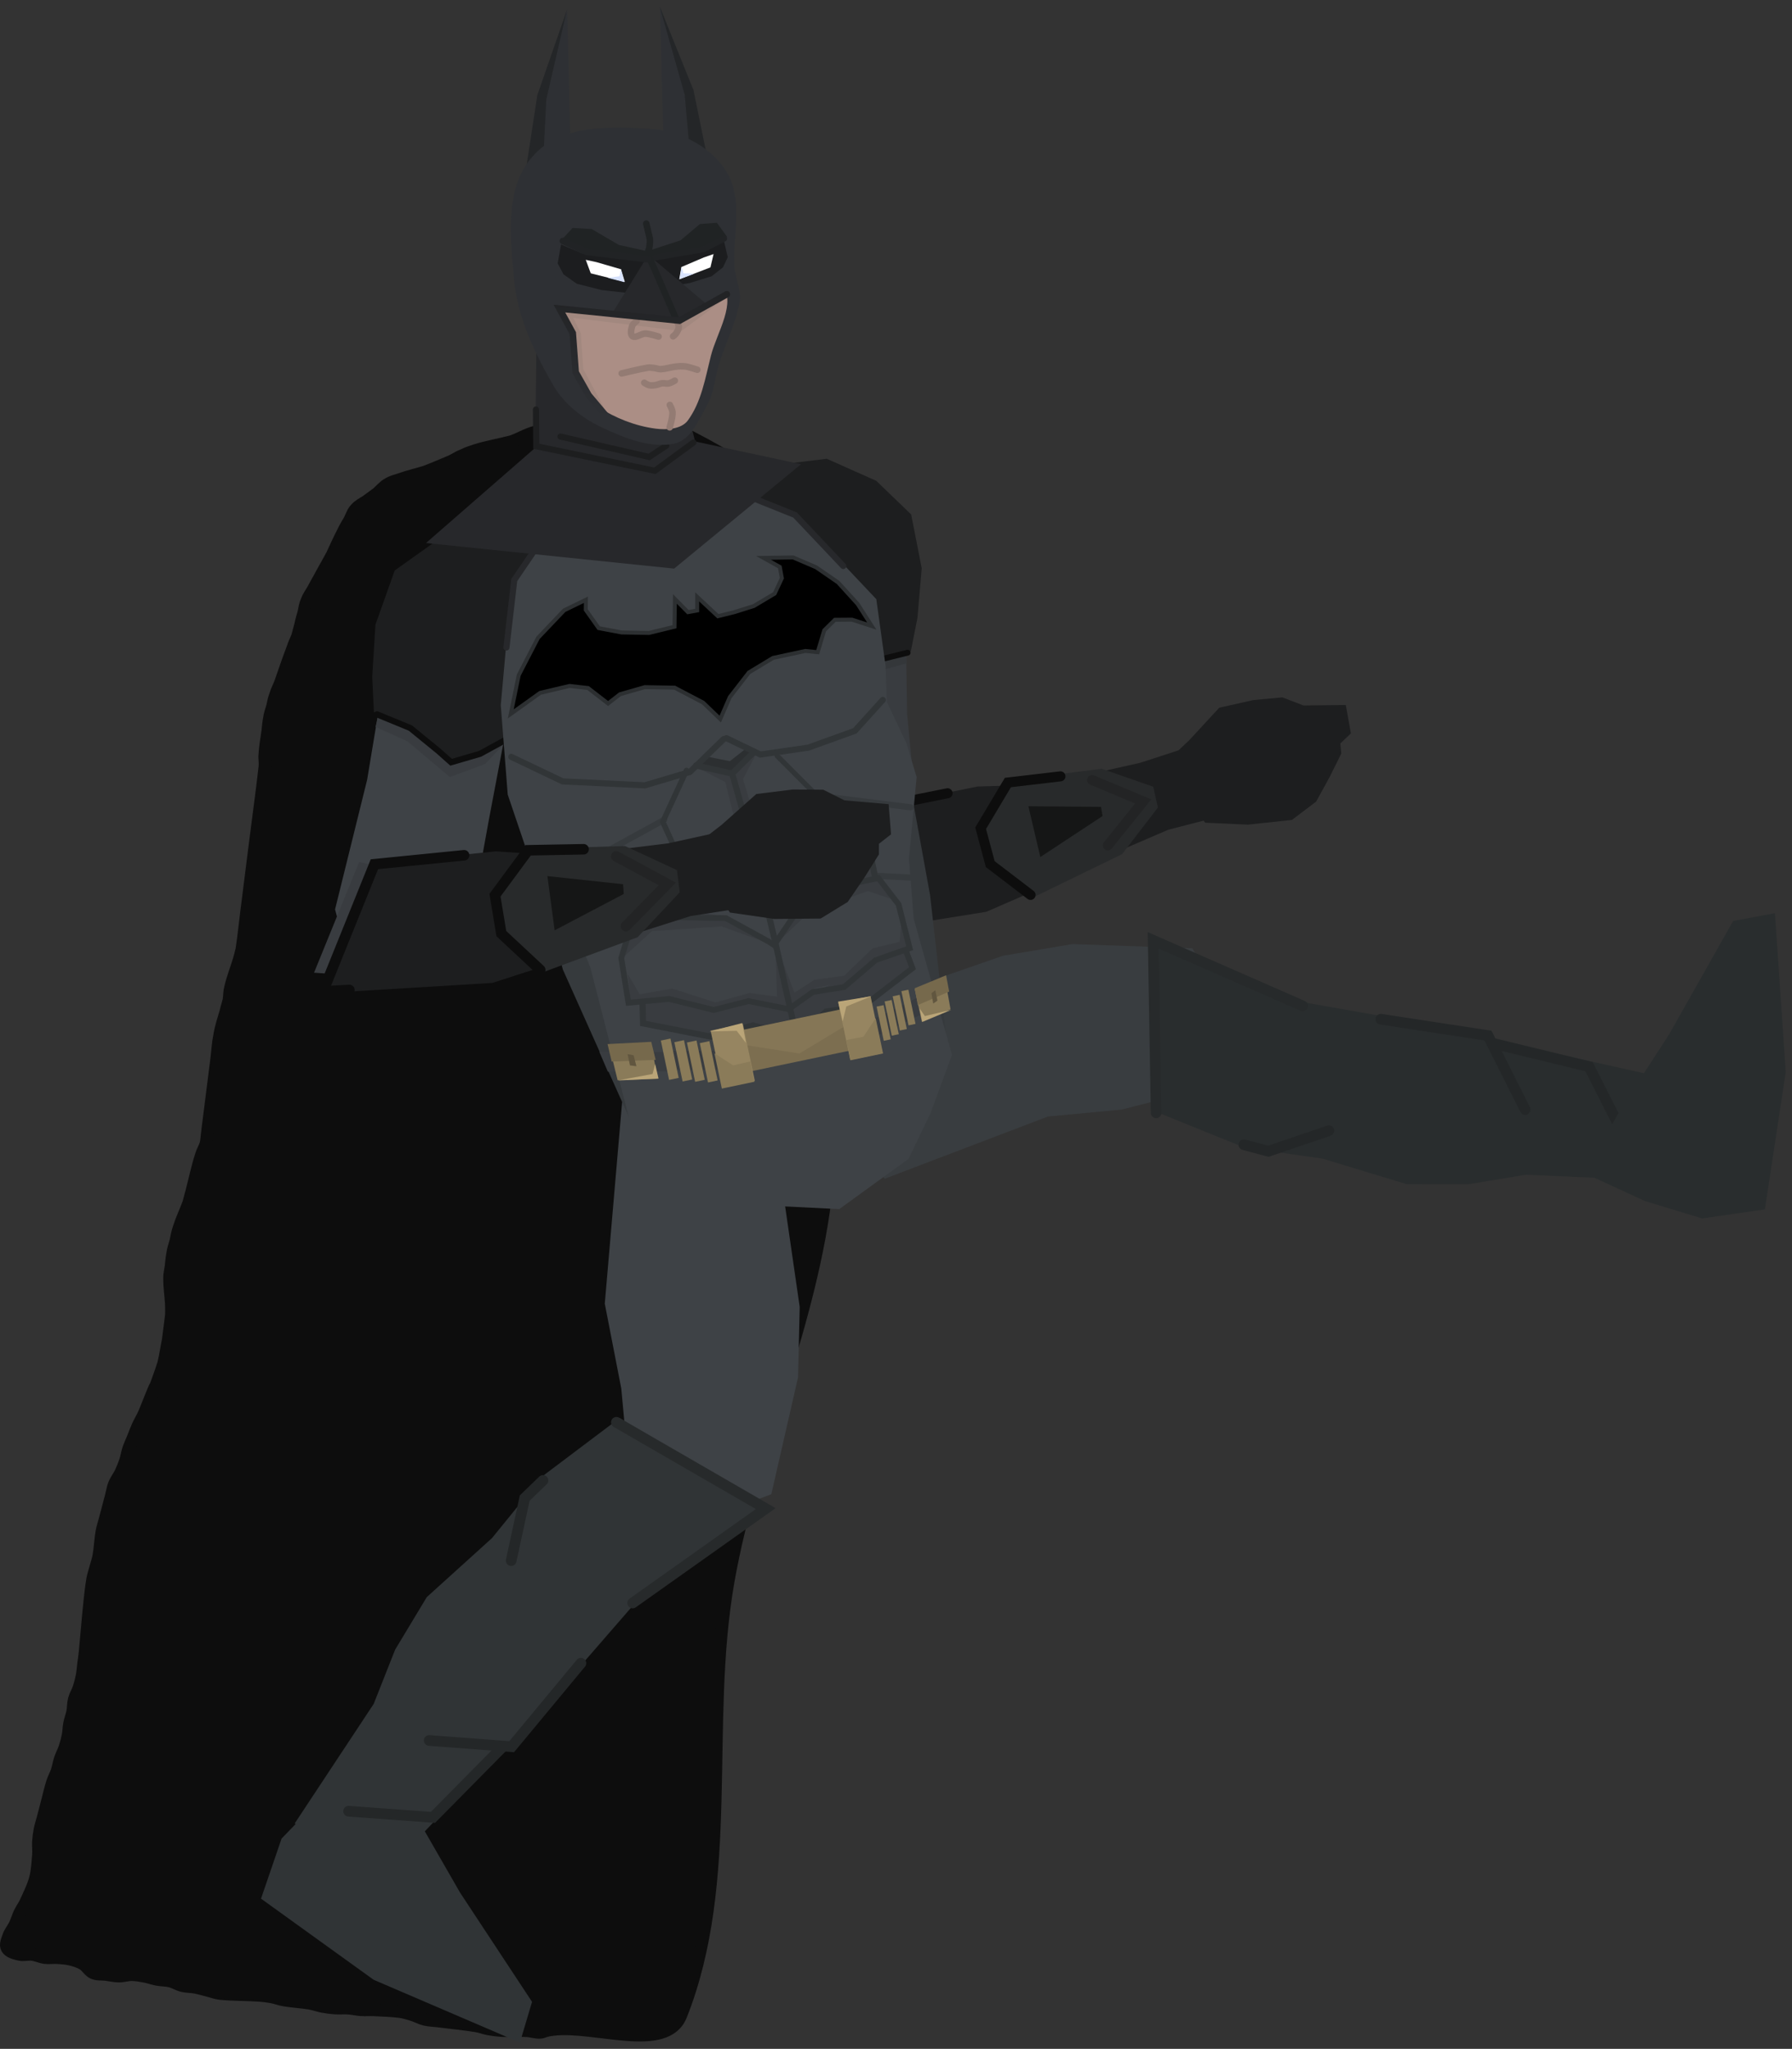 <svg xmlns="http://www.w3.org/2000/svg" xmlns:xlink="http://www.w3.org/1999/xlink" version="1.1" width="278.373" height="318.102" viewBox="0.615 -0.523 278.373 318.102">
  <rect x="0.615" y="-0.523" width="278.373" height="318.102" fill="#333333" stroke="none"/>
  <defs>
    <linearGradient id="grad_1" y2="1" x2="0">
      <stop offset="0" stop-color="#222325" stop-opacity="1"/>
      <stop offset="1" stop-color="#2E3034" stop-opacity="1"/>
    </linearGradient>
  </defs>
  <!-- Exported by Scratch - http://scratch.mit.edu/ -->
  <path id="ID0.7766774026677012" fill="#0D0D0D" stroke="#0D0D0D" stroke-width="1.944" stroke-linecap="round" d="M 129.025 183.752 C 132.267 152.337 137.099 119.887 129.954 88.564 C 127.252 76.722 112.736 69.589 101.301 64.032 C 96.082 61.499 89.971 65.433 84.37 66.411 C 82.78 66.684 81.521 67.521 80.136 68.015 C 78.199 68.528 76.189 68.85 74.413 69.432 C 73.784 69.639 73.152 69.843 72.559 70.148 C 71.873 70.394 71.318 70.8 70.675 71.099 C 69.346 71.644 68.012 72.236 66.689 72.734 C 65.378 73.139 64.029 73.444 62.762 73.902 C 62.131 74.108 61.456 74.26 60.907 74.619 C 60.259 74.965 59.779 75.57 59.212 76.069 C 58.657 76.474 58.102 76.879 57.547 77.284 C 56.998 77.643 56.3 77.983 55.882 78.5 C 55.42 78.965 55.232 79.654 54.901 80.278 C 54.576 80.855 54.202 81.425 53.921 82.055 C 53.321 83.216 52.764 84.429 52.208 85.642 C 51.883 86.219 51.559 86.796 51.228 87.419 C 50.903 87.996 50.578 88.573 50.248 89.197 C 49.923 89.774 49.598 90.351 49.267 90.975 C 48.942 91.552 48.518 92.116 48.287 92.752 C 48.011 93.335 47.935 93.944 47.803 94.592 C 47.627 95.188 47.45 95.784 47.318 96.433 C 47.142 97.028 47.016 97.63 46.834 98.273 C 46.608 98.862 46.283 99.439 46.102 100.082 C 45.425 101.85 44.786 103.718 44.153 105.54 C 43.927 106.129 43.602 106.706 43.42 107.349 C 43.195 107.938 43.068 108.54 42.936 109.189 C 42.76 109.784 42.534 110.374 42.452 111.029 C 42.325 111.631 42.298 112.246 42.215 112.9 C 42.062 114.117 41.803 115.368 41.743 116.644 C 41.666 117.252 41.829 117.558 41.755 118.546 C 41.326 122.342 40.792 126.173 40.307 130.009 C 39.841 133.706 39.362 137.495 38.89 141.238 C 38.66 143.063 38.467 144.988 38.181 146.853 C 38.055 147.455 37.879 148.051 37.697 148.693 C 37.272 150.066 36.753 151.379 36.421 152.81 C 36.245 153.406 36.268 154.027 36.185 154.682 C 36.059 155.284 35.833 155.873 35.701 156.522 C 35.349 157.713 34.941 158.945 34.732 160.202 C 34.479 161.406 34.419 162.682 34.26 163.945 C 33.793 167.642 33.314 171.431 32.842 175.174 C 32.73 176.064 32.738 176.397 32.606 177.046 C 32.43 177.642 32.055 178.212 31.873 178.855 C 31.296 180.636 30.905 182.535 30.42 184.376 C 30.244 184.971 30.118 185.573 29.936 186.216 C 29.473 187.488 28.861 188.742 28.442 190.067 C 28.21 190.704 28.066 191.446 27.928 192.142 C 27.746 192.784 27.509 193.467 27.414 194.216 C 27.288 194.818 27.261 195.432 27.178 196.087 C 27.101 196.696 26.925 197.291 26.942 197.959 C 26.937 199.194 27.125 200.501 27.213 201.796 C 27.236 202.417 27.258 203.037 27.225 203.699 C 27.148 204.307 27.072 204.915 26.989 205.57 C 26.912 206.178 26.835 206.787 26.753 207.442 C 26.5 208.646 26.34 209.909 26.032 211.153 C 25.686 212.298 24.845 214.569 24.845 214.569 C 24.538 215.005 23.584 217.59 23.044 218.857 C 22.75 219.545 22.345 220.187 22.034 220.868 C 21.763 221.461 21.546 222.075 21.301 222.677 C 21.057 223.28 20.775 223.87 20.569 224.486 C 20.368 225.088 20.286 225.724 20.085 226.326 C 19.879 226.942 19.633 227.548 19.352 228.135 C 19.062 228.744 18.625 229.289 18.372 229.913 C 18.134 230.502 18.049 231.14 17.888 231.753 C 17.727 232.366 17.564 232.98 17.404 233.593 C 17.242 234.206 17.08 234.821 16.919 235.433 C 16.758 236.046 16.542 236.649 16.435 237.274 C 16.223 238.512 16.174 239.778 15.962 241.017 C 15.855 241.641 15.639 242.244 15.478 242.857 C 15.317 243.47 15.101 244.073 14.994 244.697 C 14.782 245.936 14.651 247.19 14.521 248.44 C 14.262 250.941 14.072 253.456 13.824 255.958 C 13.762 256.583 13.667 257.206 13.588 257.829 C 13.509 258.452 13.472 259.084 13.352 259.7 C 13.231 260.322 13.068 260.939 12.867 261.541 C 12.662 262.156 12.3 262.723 12.135 263.35 C 11.975 263.958 12.019 264.604 11.899 265.221 C 11.778 265.843 11.535 266.44 11.415 267.061 C 11.294 267.678 11.299 268.316 11.178 268.933 C 11.057 269.555 10.895 270.171 10.694 270.773 C 10.488 271.389 10.167 271.966 9.962 272.582 C 9.761 273.184 9.678 273.82 9.477 274.422 C 9.272 275.038 8.937 275.612 8.745 276.231 C 8.369 277.442 8.099 278.686 7.776 279.911 C 7.615 280.524 7.453 281.139 7.292 281.752 C 7.131 282.365 6.929 282.97 6.808 283.592 C 6.688 284.209 6.608 284.836 6.572 285.463 C 6.534 286.096 6.635 286.735 6.583 287.366 C 6.481 288.619 6.431 289.893 6.111 291.109 C 5.781 292.363 5.183 293.542 4.646 294.727 C 4.368 295.341 3.956 295.896 3.666 296.505 C 3.385 297.092 3.214 297.726 2.933 298.314 C 2.643 298.922 2.166 299.453 1.953 300.091 C 1.754 300.689 1.392 301.409 1.717 301.963 C 2.064 302.553 2.922 302.744 3.612 302.915 C 4.263 303.076 4.96 302.848 5.626 302.932 C 6.292 303.016 6.915 303.332 7.581 303.416 C 8.247 303.5 8.925 303.388 9.595 303.433 C 10.259 303.476 10.933 303.523 11.579 303.683 C 12.245 303.848 12.921 304.052 13.504 304.401 C 14.112 304.766 14.446 305.494 15.093 305.79 C 15.695 306.067 16.416 305.957 17.077 306.041 C 17.738 306.124 18.396 306.286 19.061 306.291 C 19.747 306.297 20.419 306.068 21.105 306.074 C 21.77 306.079 22.434 306.202 23.089 306.324 C 23.749 306.448 24.384 306.686 25.044 306.809 C 25.698 306.931 26.382 306.899 27.028 307.059 C 27.693 307.224 28.287 307.613 28.953 307.778 C 29.599 307.938 30.282 307.906 30.937 308.028 C 31.597 308.151 32.241 308.351 32.892 308.513 C 33.543 308.674 34.178 308.933 34.847 308.997 C 36.842 309.189 38.858 309.147 40.858 309.281 C 41.523 309.325 42.188 309.409 42.843 309.531 C 43.502 309.654 44.135 309.905 44.797 310.016 C 46.111 310.234 47.452 310.298 48.766 310.517 C 49.428 310.627 50.061 310.878 50.721 311.001 C 51.376 311.124 52.04 311.207 52.705 311.252 C 53.375 311.296 54.049 311.224 54.719 311.268 C 55.383 311.312 56.038 311.475 56.703 311.519 C 57.373 311.563 58.046 311.504 58.717 311.535 C 60.049 311.598 61.39 311.635 62.715 311.802 C 63.38 311.886 64.029 312.088 64.669 312.287 C 65.324 312.49 65.929 312.84 66.595 313.005 C 67.241 313.165 67.918 313.172 68.579 313.255 C 70.561 313.506 72.558 313.699 74.532 314.007 C 75.195 314.111 75.827 314.368 76.486 314.491 C 77.141 314.614 77.806 314.698 78.471 314.742 C 79.14 314.786 79.814 314.753 80.484 314.759 C 81.155 314.764 81.829 314.73 82.498 314.775 C 83.163 314.819 83.818 315.059 84.483 315.026 C 85.191 314.99 84.922 314.768 86.555 314.574 C 93.087 313.798 104.056 318.236 106.387 312.372 C 114.7 291.449 109.84 267.259 113.728 245.041 C 117.311 224.584 126.833 204.75 129.025 183.752 Z "/>
  <g id="ID0.17693647183477879">
    <path id="ID0.7729651997797191" fill="#3E4246" stroke="none" stroke-linecap="round" d="M 59.589 108.848 L 79.822 109.545 L 76.591 126.577 L 74.091 140.322 L 70.363 146.137 L 66.985 149.696 L 54.244 146.558 L 52.661 140.678 L 57.648 120.537 L 59.589 108.848 Z " stroke-width="0.816"/>
    <path id="ID0.9716172609478235" fill="#393C40" stroke="none" stroke-linecap="round" d="M 63.904 114.575 L 58.945 112.336 L 60.652 105.758 L 78.902 115.001 L 75.961 118.099 L 70.501 120.12 L 63.904 114.575 Z " stroke-width="0.816"/>
    <g id="ID0.38066427363082767">
      <path id="ID0.4757494777441025" fill="#1D1E1F" stroke="none" stroke-linecap="round" d="M 68.363 83.471 L 76.875 81.105 L 92.948 85.568 L 85.402 111.247 L 75.18 116.515 L 70.686 117.704 L 67.411 115.408 L 64.478 112.508 L 58.697 110.039 L 58.435 104.569 L 58.938 96.458 L 61.934 88.045 L 68.363 83.471 Z " stroke-width="0.476"/>
      <path id="ID0.6007084371522069" fill="none" stroke="#0D0D0D" stroke-width="0.952" stroke-linecap="round" d="M 59.183 110.384 L 64.359 112.511 L 68.739 116.088 L 70.689 117.823 L 75.18 116.515 L 79.524 114.139 "/>
    </g>
  </g>
  <g id="ID0.17693647183477879">
    <path id="ID0.7729651997797191" fill="#393C40" stroke="none" stroke-linecap="round" d="M 141.347 99.068 L 122.161 96.878 L 122.811 113.401 L 123.235 126.721 L 125.933 132.732 L 128.62 136.565 L 141.082 135.398 L 143.403 130.073 L 141.533 110.37 L 141.347 99.068 Z " stroke-width="0.779"/>
    <path id="ID0.9716172609478235" fill="#34373A" stroke="none" stroke-linecap="round" d="M 136.47 103.864 L 141.464 102.45 L 140.779 96.003 L 122.26 102.154 L 124.599 105.492 L 129.466 108.167 L 136.47 103.864 Z " stroke-width="0.779"/>
    <g id="ID0.38066427363082767">
      <path id="ID0.4757494777441025" fill="#1D1E1F" stroke="none" stroke-linecap="round" d="M 136.734 74.13 L 129.037 70.701 L 113.245 72.648 L 116.749 97.938 L 125.652 104.347 L 129.724 106.101 L 133.137 104.396 L 136.313 102.072 L 142.114 100.557 L 143.131 95.432 L 143.798 87.71 L 142.156 79.35 L 136.734 74.13 Z " stroke-width="0.454"/>
      <path id="ID0.6007084371522069" fill="none" stroke="#0D0D0D" stroke-width="0.908" stroke-linecap="round" d="M 141.607 100.813 L 136.425 102.092 L 131.789 104.85 L 129.705 106.213 L 125.652 104.347 L 121.888 101.494 "/>
    </g>
  </g>
  <g id="ID0.7397577832452953">
    <path id="ID0.6726378230378032" fill="#34373A" stroke="none" stroke-linecap="round" d="M 127.34 142.161 L 132.384 125.182 L 134.683 125.463 L 129.401 142.097 L 127.34 142.161 Z " stroke-width="0.779"/>
    <path id="ID0.6507829907350242" fill="#1D1E1F" stroke="none" stroke-linecap="round" d="M 129.173 144.987 L 134.7 125.185 L 152.452 121.594 L 162.757 121.273 L 177.764 117.9 L 183.715 115.963 L 188.134 126.744 L 182.098 128.3 L 173.364 132.06 L 162.374 137.324 L 153.83 141.041 L 129.173 144.987 Z " stroke-width="0.779"/>
    <path id="ID0.6829322893172503" fill="#1D1E1F" stroke="none" stroke-linecap="round" d="M 187.839 127.21 L 180.912 118.589 L 185.358 114.397 L 190.013 109.359 L 195.332 108.163 L 199.829 107.751 L 203.106 109.01 L 209.673 108.931 L 210.466 113.343 L 208.822 114.909 L 208.974 116.472 L 207.188 120.066 L 205.064 123.936 L 201.312 126.775 L 194.492 127.51 L 187.839 127.21 Z " stroke-width="0.779"/>
    <path id="ID0.47767175547778606" fill="none" stroke="#0D0D0D" stroke-width="1.558" stroke-linecap="round" d="M 132.858 144.158 L 129 144.746 L 134.717 125.261 L 147.817 122.636 "/>
    <path id="ID0.5922487881034613" fill="#282A2B" stroke="none" stroke-linecap="round" d="M 161.184 138.769 L 154.464 133.375 L 153.259 127.659 L 157.507 120.638 L 171.75 118.833 L 179.76 121.622 L 180.486 124.852 L 174.929 132.088 L 161.184 138.769 Z " stroke-width="0.779"/>
    <path id="ID0.36820242274552584" fill="#151616" stroke="none" stroke-linecap="round" d="M 162.221 132.539 L 160.368 124.654 L 171.646 124.753 L 171.886 126.176 L 162.221 132.539 Z " stroke-width="0.779"/>
    <path id="ID0.13569410238415003" fill="none" stroke="#232425" stroke-width="1.558" stroke-linecap="round" d="M 172.706 130.731 L 178.197 123.909 L 170.265 120.583 "/>
    <path id="ID0.024502143263816833" fill="none" stroke="#0D0D0D" stroke-width="1.558" stroke-linecap="round" d="M 160.704 138.418 L 154.441 133.639 L 152.949 128.068 L 157.181 120.97 L 165.347 120.012 "/>
  </g>
  <path id="ID0.3809091211296618" fill="#393D40" stroke="none" stroke-linecap="round" d="M 138.059 182.48 L 119.775 160.568 L 156.429 147.864 L 167.224 146.053 L 185.824 146.707 L 190.524 154.405 L 195.004 166.627 L 174.825 171.751 L 163.418 172.823 L 138.059 182.48 Z " stroke-width="0.731"/>
  <path id="ID0.3809091211296618" fill="#3E4246" stroke="none" stroke-linecap="round" d="M 98.894 151.521 L 119.281 163.994 L 124.841 202.387 L 124.583 213.329 L 120.432 231.472 L 111.986 234.636 L 99.138 236.729 L 97.125 215.05 L 94.563 201.881 L 98.894 151.521 Z " stroke-width="0.731"/>
  <path id="ID0.5368814701214433" fill="#303436" stroke="none" stroke-linecap="round" d="M 44.356 284.93 L 50.814 278.253 L 58.898 271.904 L 65.303 281.538 L 72.09 293.334 L 83.263 310.277 L 81.38 316.607 L 58.658 306.856 L 41.162 294.259 L 44.356 284.93 Z " stroke-width="0.77"/>
  <g id="ID0.9157347986474633">
    <path id="ID0.7477802094072104" fill="#363A3D" stroke="none" stroke-linecap="round" d="M 141.067 116.289 L 121.302 117.262 L 129.736 157.576 L 147.876 162.901 L 145.091 138.432 L 141.067 116.289 Z " stroke-width="0.476"/>
    <path id="ID0.7477802094072104" fill="#363A3D" stroke="none" stroke-linecap="round" d="M 82.239 128.609 L 104.607 121.011 L 113.041 161.324 L 98.557 173.476 L 88.054 150.012 L 82.239 128.609 Z " stroke-width="0.476"/>
    <path id="ID0.4270821204409003" fill="#3E4246" stroke="none" stroke-linecap="round" d="M 78.406 108.962 L 79.575 95.948 L 80.595 89.776 L 85.565 81.561 L 116.267 76.597 L 123.903 79.378 L 127.528 82.754 L 136.742 92.502 L 138.188 102.901 L 138.377 108.456 L 141.422 114.872 L 143.009 120.134 L 142.326 127.331 L 141.814 132.789 L 142.55 142.121 L 148.503 163.252 L 145.152 172.344 L 141.74 179.406 L 130.991 187.201 L 119.023 186.615 L 113.804 180.849 L 107.64 175.571 L 98.641 174.292 L 92.33 149.708 L 89.8 143.427 L 82.986 133.178 L 79.486 122.844 L 78.406 108.962 Z " stroke-width="0.476"/>
    <path id="ID0.052435632329434156" fill="#393C40" stroke="none" stroke-linecap="round" d="M 100.531 155.251 L 104.898 154.386 L 112.026 156.252 L 116.955 155.05 L 123.077 155.594 L 126.959 153.687 L 128.492 152.88 L 141.707 146.637 L 142.729 149.78 L 135.193 155.613 L 129.304 156.529 L 124.452 160.657 L 117.206 158.573 L 111.002 160.309 L 100.551 158.604 L 100.531 155.251 Z " stroke-width="0.476"/>
    <path id="ID0.4987568911164999" fill="none" stroke="#27282B" stroke-width="0.952" stroke-linecap="round" d="M 85.526 82.156 L 80.502 89.531 L 79.287 100.001 "/>
    <path id="ID0.2889464790932834" fill="none" stroke="#27282B" stroke-width="0.952" stroke-linecap="round" d="M 117.743 76.875 L 124.116 79.434 L 131.61 87.352 "/>
    <path id="ID0.8373676878400147" fill="#000000" stroke="#2C2F31" stroke-width="0.616" stroke-linecap="round" d="M 91.608 94.163 L 91.631 92.594 L 88.256 94.234 L 84.194 98.505 L 81.195 104.3 L 79.959 110.318 L 84.519 107.051 L 89.093 105.972 L 91.97 106.302 L 95.073 108.702 L 96.921 107.266 L 100.785 106.161 L 105.417 106.245 L 109.834 108.559 L 112.497 111.119 L 113.981 107.716 L 116.951 103.882 L 120.682 101.628 L 125.723 100.541 L 127.637 100.736 L 128.653 97.341 L 130.307 95.705 L 132.963 95.684 L 136.042 96.681 L 133.845 93.253 L 130.801 89.903 L 127.395 87.558 L 123.826 86.026 L 119.223 86.094 L 121.752 87.504 L 122.073 89.245 L 120.951 91.642 L 117.708 93.571 L 114.676 94.522 L 112.131 95.148 L 108.916 92.142 L 108.915 94.255 L 107.478 94.52 L 105.456 92.468 L 105.391 96.783 L 101.423 97.75 L 97.184 97.672 L 93.618 97 L 91.608 94.163 Z "/>
    <path id="ID0.5698574706912041" fill="none" stroke="#313537" stroke-width="0.952" stroke-linecap="round" d="M 100.427 155.103 L 100.502 158.371 L 111.026 160.425 L 117.594 158.686 L 124.195 160.589 "/>
    <path id="ID0.5698574706912041" fill="none" stroke="#313537" stroke-width="0.893" stroke-linecap="round" d="M 141.199 146.76 L 142.365 149.799 L 134.788 155.641 L 128.925 156.503 L 124.404 160.732 "/>
    <path id="ID0.8947288258932531" fill="#393C40" stroke="none" stroke-linecap="round" d="M 99.261 143.137 L 106.111 141.582 L 113.888 141.901 L 120.565 146.147 L 112.724 143.312 L 101.884 144.047 L 97.493 148.055 L 99.261 143.137 Z " stroke-width="0.476"/>
    <path id="ID0.8947288258932531" fill="#393C40" stroke="none" stroke-linecap="round" d="M 137.227 136.151 L 131.121 137.321 L 124.929 140.338 L 121.022 146.149 L 126.374 141.069 L 135.423 137.82 L 140.405 139.511 L 137.227 136.151 Z " stroke-width="0.421"/>
    <path id="ID0.9897695370018482" fill="#393C40" stroke="none" stroke-linecap="round" d="M 105.151 154.431 L 98.645 155.305 L 98.114 150.674 L 99.996 153.855 L 105.012 152.952 L 111.74 155.12 L 117.027 153.649 L 121.328 154.208 L 121.07 146.236 L 123.312 155.788 L 117.426 154.976 L 111.67 156.18 L 105.151 154.431 Z " stroke-width="0.476"/>
    <path id="ID0.9897695370018482" fill="#393C40" stroke="none" stroke-linecap="round" d="M 136.582 148.033 L 141.911 146.466 L 140.672 142.314 L 140.353 145.706 L 136.163 146.718 L 131.745 150.968 L 127.144 151.591 L 124.027 153.6 L 121.388 146.688 L 123.058 155.658 L 127.309 152.868 L 132.176 151.85 L 136.582 148.033 Z " stroke-width="0.423"/>
    <path id="ID0.3524594851769507" fill="#393C40" stroke="none" stroke-linecap="round" d="M 108.246 118.311 L 114.474 119.245 L 118.353 116.05 L 116.034 120.427 L 119.248 131.137 L 127.951 128.441 L 118.475 134.072 L 106.097 131.87 L 115.995 131.867 L 113.288 120.904 L 108.246 118.311 Z " stroke-width="0.476"/>
    <path id="ID0.9214867809787393" fill="#393C40" stroke="none" stroke-linecap="round" d="M 98.467 139.339 L 100.517 134.605 L 104.982 132.697 L 100.248 138.552 L 100.615 141.467 L 105.564 140.48 L 114.215 141.954 L 105.04 141.928 L 99.308 143.127 L 98.467 139.339 Z " stroke-width="0.476"/>
    <path id="ID0.9214867809787393" fill="#393C40" stroke="none" stroke-linecap="round" d="M 136.057 132.218 L 132.568 128.839 L 128.116 128.842 L 134.272 132.197 L 135.057 134.887 L 130.545 135.878 L 124.622 140.018 L 131.526 136.949 L 136.773 135.852 L 136.057 132.218 Z " stroke-width="0.445"/>
    <path id="ID0.8679121839813888" fill="#2C2F31" stroke="none" stroke-linecap="round" d="M 109.936 116.849 L 113.996 117.653 L 116.922 115.363 L 118.049 116.1 L 114.75 119.514 L 108.653 118.503 L 109.936 116.849 Z " stroke-width="0.476"/>
    <path id="ID0.24770551454275846" fill="none" stroke="#313537" stroke-width="0.952" stroke-linecap="round" d="M 113.456 114.081 L 118.731 116.626 L 126.169 115.556 L 133.406 112.948 L 137.753 108.147 "/>
    <path id="ID0.20603158557787538" fill="none" stroke="#313537" stroke-width="0.952" stroke-linecap="round" d="M 80.044 116.99 L 88.015 120.794 L 100.791 121.405 L 107.776 119.336 L 113.03 114.223 "/>
    <g id="ID0.5272086253389716">
      <path id="ID0.24770551454275846" fill="none" stroke="#363A3D" stroke-width="0.952" stroke-linecap="round" d="M 90.057 148.074 L 99.103 142.947 "/>
      <path id="ID0.24770551454275846" fill="none" stroke="#363A3D" stroke-width="0.952" stroke-linecap="round" d="M 85.081 137.012 L 103.803 126.747 "/>
    </g>
    <g id="ID0.5272086253389716">
      <path id="ID0.24770551454275846" fill="none" stroke="#363A3D" stroke-width="0.952" stroke-linecap="round" d="M 143.879 135.823 L 136.713 135.45 "/>
      <path id="ID0.24770551454275846" fill="none" stroke="#363A3D" stroke-width="0.952" stroke-linecap="round" d="M 142.077 124.817 L 127.521 122.998 "/>
    </g>
    <g id="ID0.7887678607366979">
      <path id="ID0.753661650698632" fill="none" stroke="#313537" stroke-width="0.952" stroke-linecap="round" d="M 108.737 118.329 L 114.351 119.587 L 117.776 116.195 "/>
      <g id="ID0.8167418288066983">
        <path id="ID0.9553722990676761" fill="none" stroke="#313537" stroke-width="1.041" stroke-linecap="round" d="M 117.927 133.963 L 111.994 133.016 L 105.561 132.416 L 101.086 134.325 L 98.53 139.238 L 99.237 142.616 "/>
        <path id="ID0.5982440118677914" fill="none" stroke="#313537" stroke-width="0.854" stroke-linecap="round" d="M 105.821 132.015 L 103.572 127.078 L 107.253 119.097 "/>
      </g>
      <g id="ID0.7324484633281827">
        <path id="ID0.04993448918685317" fill="none" stroke="#313537" stroke-width="0.952" stroke-linecap="round" d="M 114.326 119.471 L 117.17 129.578 L 121 145.559 L 124.573 161.472 "/>
        <g id="ID0.8167418288066983">
          <path id="ID0.9553722990676761" fill="none" stroke="#313537" stroke-width="0.97" stroke-linecap="round" d="M 118.038 133.81 L 122.689 131.451 L 127.614 128.474 L 131.916 128.547 L 135.814 132.11 L 136.521 135.489 "/>
          <path id="ID0.5982440118677914" fill="none" stroke="#313537" stroke-width="0.792" stroke-linecap="round" d="M 127.341 128.181 L 127.282 122.785 L 121.328 116.82 "/>
          <path id="ID0.3567589442245662" fill="none" stroke="#313537" stroke-width="0.897" stroke-linecap="round" d="M 120.86 146.222 L 124.862 140.301 L 131.646 136.936 L 137.057 135.804 L 140.201 139.889 L 141.926 146.703 L 136.641 148.539 L 131.74 152.726 L 126.875 153.5 L 123.131 156.156 L 116.901 154.906 L 111.477 156.284 L 104.551 154.571 L 98.236 155.162 L 97.126 148.22 L 98.675 143.153 L 104.824 141.866 L 113.371 142.024 L 120.088 145.702 Z "/>
        </g>
      </g>
    </g>
    <g id="ID0.9312638868577778">
      <path id="ID0.2888958193361759" fill="#393C40" stroke="none" stroke-linecap="round" d="M 104.574 162.634 L 115.002 162.582 L 115.016 165.558 L 104.589 165.61 L 104.574 162.634 Z " stroke-width="0.476"/>
      <path id="ID0.2888958193361759" fill="#393C40" stroke="none" stroke-linecap="round" d="M 93.714 162.772 L 105.452 162.832 L 105.466 165.808 L 95.039 165.86 L 93.714 162.772 Z " stroke-width="0.476"/>
      <g id="ID0.36424446757882833">
        <path id="ID0.7359844641759992" fill="#8A7B59" stroke="none" d="M 107.323 161.335 L 108.815 161.023 L 110.092 167.128 L 108.601 167.44 L 107.323 161.335 Z " stroke-width="0.476"/>
        <path id="ID0.7359844641759992" fill="#8A7B59" stroke="none" d="M 105.373 161.285 L 106.865 160.973 L 108.142 167.078 L 106.651 167.39 L 105.373 161.285 Z " stroke-width="0.476"/>
        <path id="ID0.7359844641759992" fill="#8A7B59" stroke="none" d="M 103.273 161.035 L 104.765 160.723 L 106.042 166.828 L 104.551 167.14 L 103.273 161.035 Z " stroke-width="0.476"/>
        <path id="ID0.7359844641759992" fill="#8A7B59" stroke="none" d="M 109.323 161.435 L 110.815 161.123 L 112.092 167.228 L 110.601 167.54 L 109.323 161.435 Z " stroke-width="0.476"/>
      </g>
      <g id="ID0.1049797898158431">
        <path id="ID0.08871637750416994" fill="#8A7B59" stroke="none" stroke-linecap="round" d="M 95.229 161.774 L 101.712 161.488 L 102.811 166.974 L 96.556 167.188 L 95.229 161.774 Z " stroke-width="0.476"/>
        <path id="ID0.13805592898279428" fill="#76694C" stroke="none" stroke-linecap="round" d="M 94.995 161.58 L 101.781 161.23 L 102.464 164.03 L 95.635 164.292 L 94.995 161.58 Z " stroke-width="0.476"/>
        <path id="ID0.3221200187690556" fill="#61563F" stroke="none" stroke-linecap="round" d="M 98.109 163.142 L 99.043 163.316 L 99.479 165.02 L 98.475 164.887 L 98.109 163.142 Z " stroke-width="0.517"/>
        <path id="ID0.1420820001512766" fill="#BAA578" stroke="none" stroke-linecap="round" d="M 101.984 166.221 L 102.39 164.677 L 102.91 166.927 L 96.576 167.231 L 101.984 166.221 Z " stroke-width="0.476"/>
      </g>
      <path id="ID0.2888958193361759" fill="#393C40" stroke="none" stroke-linecap="round" d="M 141.333 155.312 L 134.438 158.607 L 135.38 161.001 L 142.275 157.706 L 141.333 155.312 Z " stroke-width="0.381"/>
      <path id="ID0.2888958193361759" fill="#393C40" stroke="none" stroke-linecap="round" d="M 147.338 152.174 L 140.888 155.507 L 141.83 157.901 L 147.522 155.113 L 147.338 152.174 Z " stroke-width="0.381"/>
      <path id="ID0.7359844641759992" fill="#8A7B59" stroke="none" d="M 139.121 154.735 L 138.037 154.962 L 139.148 160.273 L 140.232 160.046 L 139.121 154.735 Z " stroke-width="0.382"/>
      <path id="ID0.7359844641759992" fill="#8A7B59" stroke="none" d="M 140.371 153.935 L 139.287 154.162 L 140.398 159.473 L 141.482 159.246 L 140.371 153.935 Z " stroke-width="0.382"/>
      <path id="ID0.7359844641759992" fill="#8A7B59" stroke="none" d="M 141.721 153.135 L 140.637 153.362 L 141.748 158.673 L 142.832 158.446 L 141.721 153.135 Z " stroke-width="0.382"/>
      <path id="ID0.7359844641759992" fill="#8A7B59" stroke="none" d="M 137.871 155.535 L 136.787 155.762 L 137.898 161.073 L 138.982 160.846 L 137.871 155.535 Z " stroke-width="0.382"/>
      <g id="ID0.1049797898158431">
        <path id="ID0.08871637750416994" fill="#8A7B59" stroke="none" stroke-linecap="round" d="M 147.36 151.103 L 142.719 153.063 L 143.814 158.117 L 148.271 156.173 L 147.36 151.103 Z " stroke-width="0.405"/>
        <path id="ID0.13805592898279428" fill="#76694C" stroke="none" stroke-linecap="round" d="M 147.585 150.9 L 142.71 152.909 L 143.184 155.53 L 148.058 153.431 L 147.585 150.9 Z " stroke-width="0.405"/>
        <path id="ID0.3221200187690556" fill="#61563F" stroke="none" stroke-linecap="round" d="M 145.903 153.219 L 145.308 153.685 L 145.582 155.287 L 146.241 154.832 L 145.903 153.219 Z " stroke-width="0.44"/>
        <path id="ID0.1420820001512766" fill="#BAA578" stroke="none" stroke-linecap="round" d="M 144.282 157.229 L 143.472 156.049 L 143.873 158.146 L 148.415 156.252 L 144.282 157.229 Z " stroke-width="0.405"/>
      </g>
      <g id="ID0.6836685389280319">
        <path id="ID0.09357938077300787" fill="#857656" stroke="none" d="M 114.882 159.604 L 132.476 155.923 L 133.792 162.215 L 116.198 165.895 L 114.882 159.604 Z " stroke-width="0.428"/>
        <path id="ID0.6492703901603818" fill="#7C6E50" stroke="none" stroke-linecap="round" d="M 116.132 161.692 L 124.805 163.04 L 132.816 158.202 L 133.689 162.373 L 117.004 165.863 L 116.132 161.692 Z " stroke-width="0.476"/>
        <g id="ID0.9254062357358634">
          <g id="ID0.49943465692922473">
            <path id="ID0.140373723115772" fill="#968561" stroke="none" d="M 130.841 155.183 L 135.851 154.135 L 137.704 162.99 L 132.694 164.038 L 130.841 155.183 Z " stroke-width="0.476"/>
            <path id="ID0.8286363878287375" fill="#BAA578" stroke="none" stroke-linecap="round" d="M 130.805 154.988 L 135.98 154.149 L 132.081 155.742 L 131.518 158.049 L 130.805 154.988 Z " stroke-width="0.476"/>
            <path id="ID0.7362233307212591" fill="#8A7B59" stroke="none" stroke-linecap="round" d="M 132.076 160.949 L 134.742 160.439 L 136.645 157.56 L 137.791 163.036 L 132.734 164.094 L 132.076 160.949 Z " stroke-width="0.476"/>
          </g>
          <g id="ID0.49943465692922473">
            <path id="ID0.140373723115772" fill="#968561" stroke="none" d="M 116.017 158.441 L 111.007 159.489 L 112.859 168.344 L 117.869 167.296 L 116.017 158.441 Z " stroke-width="0.476"/>
            <path id="ID0.8286363878287375" fill="#BAA578" stroke="none" stroke-linecap="round" d="M 115.921 158.313 L 110.843 159.618 L 115.054 159.516 L 116.495 161.403 L 115.921 158.313 Z " stroke-width="0.476"/>
            <path id="ID0.7362233307212591" fill="#8A7B59" stroke="none" stroke-linecap="round" d="M 117.146 164.283 L 114.499 164.885 L 111.602 163.011 L 112.747 168.487 L 117.804 167.429 L 117.146 164.283 Z " stroke-width="0.476"/>
          </g>
        </g>
      </g>
    </g>
  </g>
  <g id="ID0.8333355090580881">
    <path id="ID0.9286923445761204" fill="#27282B" stroke="none" stroke-linecap="round" d="M 83.995 47.192 L 102.652 44.398 L 108.597 68.02 L 125.05 71.55 L 105.337 87.758 L 66.791 83.785 L 83.776 68.989 L 83.995 47.192 Z " stroke-width="0.476"/>
    <path id="ID0.5448851804248989" fill="none" stroke="#1D1E1F" stroke-width="0.952" stroke-linecap="round" d="M 83.871 63.054 L 83.919 68.76 L 102.342 72.568 L 108.34 68.177 "/>
    <path id="ID0.262191956397146" fill="none" stroke="#1D1E1F" stroke-width="0.952" stroke-linecap="round" d="M 87.677 67.257 L 101.456 70.427 L 104.127 68.662 "/>
  </g>
  <g id="ID0.3450673264451325">
    <g id="ID0.9831569031812251">
      <path id="ID0.0877610077150166" fill="#2E3034" stroke="none" stroke-linecap="round" d="M 108.042 13.447 L 103.144 0.449 L 103.855 28.968 L 111.524 28.777 L 108.042 13.447 Z " stroke-width="0.587"/>
      <path id="ID0.796130308881402" fill="#242628" stroke="none" stroke-linecap="round" d="M 108.336 13.447 L 103.083 0.457 L 106.982 14.202 L 108.293 29.062 L 111.46 28.688 L 108.336 13.447 Z " stroke-width="0.587"/>
    </g>
    <g id="ID0.9831569031812251">
      <path id="ID0.0877610077150166" fill="#2E3034" stroke="none" stroke-linecap="round" d="M 84.466 14.189 L 88.711 0.963 L 89.421 29.483 L 81.752 29.674 L 84.466 14.189 Z " stroke-width="0.587"/>
      <path id="ID0.796130308881402" fill="#242628" stroke="none" stroke-linecap="round" d="M 84.087 14.234 L 88.687 0.999 L 85.476 14.921 L 84.746 29.503 L 81.725 29.612 L 84.087 14.234 Z " stroke-width="0.587"/>
    </g>
    <path id="ID0.8999492498114705" fill="#2E3034" stroke="none" stroke-linecap="round" d="M 102.142 19.526 C 106.557 19.896 111.355 22.488 113.583 26.316 C 116.126 30.687 114.318 36.333 114.742 41.319 C 114.957 43.018 115.793 44.75 115.503 46.382 C 114.912 49.702 113.314 52.771 112.312 55.99 C 111.656 58.1 111.56 60.458 110.439 62.389 C 109.18 64.674 107.915 67.841 105.328 68.361 C 101.492 69.132 97.371 67.393 93.879 65.724 C 91.01 64.353 88.302 62.207 86.659 59.475 C 83.712 54.402 81.011 48.807 80.479 42.935 C 79.889 36.425 78.919 28.38 83.554 23.547 C 87.692 18.901 95.58 18.98 102.142 19.526 Z " stroke-width="0.508"/>
    <path id="ID0.2441388238221407" fill="#AB8E85" stroke="none" d="M 100.432 44.275 C 104.515 44.341 109.873 41.042 112.666 43.719 C 115.185 46.248 111.939 51.192 111.055 54.689 C 110.174 58.167 109.579 61.921 107.413 64.829 C 106.378 66.124 104.155 66.251 102.418 66.022 C 99.295 65.606 96.202 64.399 93.564 62.673 C 90.833 60.888 87.236 58.948 86.585 55.738 C 85.76 51.672 86.29 46.262 89.423 43.607 C 92.3 41.286 96.76 44.216 100.432 44.275 Z " stroke-width="1.256"/>
    <path id="ID0.46721756737679243" fill="#A2887F" stroke="none" stroke-linecap="round" d="M 85.852 46.005 L 87.545 46.648 L 113.539 45.62 L 106.453 50.878 L 89.657 48.832 L 90.834 51.191 L 91.228 56.797 L 95.038 63.893 L 90.301 57.328 L 85.852 46.005 Z " stroke-width="0.508"/>
    <path id="ID0.8256730306893587" fill="none" stroke="#937B73" stroke-width="1.016" stroke-linecap="round" d="M 97.188 57.455 C 97.188 57.455 99.871 56.791 101.231 56.566 C 101.571 56.51 101.911 56.579 102.249 56.617 C 102.592 56.656 102.925 56.815 103.269 56.795 C 103.952 56.755 104.616 56.541 105.293 56.44 C 105.629 56.389 105.968 56.343 106.307 56.338 C 106.647 56.334 106.992 56.345 107.326 56.414 C 107.873 56.528 108.938 56.882 108.938 56.882 "/>
    <path id="ID0.7592270169407129" fill="none" stroke="#937B73" stroke-width="1.016" stroke-linecap="round" d="M 105.438 58.578 C 105.438 58.578 104.825 58.939 104.484 59.009 C 104.152 59.077 103.802 58.941 103.466 58.983 C 103.129 59.026 102.819 59.211 102.482 59.262 C 102.148 59.313 101.798 59.354 101.467 59.287 C 101.185 59.23 100.695 58.9 100.695 58.9 "/>
    <path id="ID0.5332203092984855" fill="none" stroke="#937B73" stroke-width="1.016" stroke-linecap="round" d="M 99.503 49.324 C 99.503 49.324 98.909 49.77 98.811 50.103 C 98.685 50.549 98.451 51.4 98.902 51.702 C 99.489 51.977 100.23 51.231 100.924 51.27 C 101.596 51.31 102.917 51.729 102.917 51.729 "/>
    <path id="ID0.2278452254831791" fill="none" stroke="#937B73" stroke-width="1.016" stroke-linecap="round" d="M 103.754 45.559 C 103.754 45.559 104.735 47.397 105.221 48.317 C 105.383 48.625 105.562 48.927 105.701 49.245 C 105.841 49.564 106.061 49.88 106.056 50.228 C 106.051 50.576 105.853 50.904 105.674 51.203 C 105.554 51.403 105.178 51.698 105.178 51.698 "/>
    <path id="ID0.6473136460408568" fill="none" stroke="#937B73" stroke-width="1.016" stroke-linecap="round" d="M 104.668 62.345 C 104.668 62.345 105.001 62.972 105.06 63.315 C 105.118 63.649 105.066 63.998 105.011 64.333 C 104.928 64.837 104.647 65.824 104.647 65.824 "/>
    <path id="ID0.11669129692018032" fill="#2E3034" stroke="none" stroke-linecap="round" d="M 87.649 40.624 L 110.929 41.823 L 114.931 44.391 L 105.652 49.323 L 84.893 47.299 L 87.649 40.624 Z " stroke-width="0.508"/>
    <path id="ID0.14635155349969864" fill="#2E3034" stroke="none" stroke-linecap="round" d="M 85.113 45.947 L 86.977 46.281 L 89.747 51.421 L 90.195 57.178 L 92.119 60.942 L 95.102 64.4 L 86.744 59.399 L 85.113 45.947 Z " stroke-width="0.508"/>
    <path id="ID0.28340246016159654" fill="#1C1D1F" stroke="none" stroke-linecap="round" d="M 87.767 37.434 L 91.234 38.888 L 100.921 39.538 L 101.064 45.288 L 94.103 44.516 L 90.215 43.532 L 88.153 42.071 L 87.246 40.365 L 87.767 37.434 Z " stroke-width="0.54"/>
    <path id="ID0.6101007834076881" fill="#FFFFFF" stroke="none" stroke-linecap="round" d="M 91.61 39.818 L 93.272 40.176 L 97.081 41.283 L 97.674 43.237 L 92.385 41.915 L 91.61 39.818 Z " stroke-width="0.406"/>
    <path id="ID0.28340246016159654" fill="#1C1D1F" stroke="none" stroke-linecap="round" d="M 113.067 36.834 L 110.044 38.283 L 101.445 39.292 L 101.573 44.419 L 107.739 43.423 L 111.157 42.374 L 112.929 40.981 L 113.661 39.421 L 113.067 36.834 Z " stroke-width="0.482"/>
    <path id="ID0.6101007834076881" fill="#FFFFFF" stroke="none" stroke-linecap="round" d="M 111.464 38.922 L 109.935 39.452 L 106.465 40.935 L 106.129 42.849 L 110.973 40.993 L 111.464 38.922 Z " stroke-width="0.386"/>
    <g id="ID0.07940126257017255">
      <path id="ID0.46257128613069654" fill="#27282B" stroke="none" stroke-linecap="round" d="M 101.114 39.403 L 105.704 49.249 L 95.642 48.229 L 101.114 39.403 Z " stroke-width="0.508"/>
      <path id="ID0.9845890481956303" fill="#27282B" stroke="none" stroke-linecap="round" d="M 101.876 39.507 L 110.338 46.665 L 105.728 49.321 L 101.876 39.507 Z " stroke-width="0.508"/>
    </g>
    <path id="ID0.20071752788498998" fill="#202324" stroke="none" d="M 92.545 35.044 L 96.748 37.506 L 101.526 38.556 L 101.637 39.951 L 93.835 38.875 L 87.885 36.685 L 89.568 34.864 L 92.545 35.044 Z " stroke-width="0.508"/>
    <path id="ID0.20071752788498998" fill="#202324" stroke="none" d="M 109.328 34.268 L 106.337 36.79 L 101.134 38.482 L 101.096 39.765 L 108.196 38.422 L 113.574 36.26 L 111.98 34.062 L 109.328 34.268 Z " stroke-width="0.466"/>
    <path id="ID0.521138689480722" fill="none" stroke="#212325" stroke-width="0.906" stroke-linecap="round" d="M 113.109 36.517 L 109.91 38.183 L 101.404 39.641 "/>
    <path id="ID0.17828734638169408" fill="none" stroke="#202324" stroke-width="1.016" stroke-linecap="round" d="M 105.537 48.767 L 102.436 41.602 C 101.376 39.209 101.538 39.773 101.325 38.809 C 101.25 38.473 101.46 38.131 101.503 37.789 C 101.545 37.451 101.6 37.11 101.579 36.77 C 101.558 36.427 101.45 36.094 101.376 35.759 C 101.26 35.236 101.007 34.193 101.007 34.193 "/>
    <path id="ID0.521138689480722" fill="none" stroke="#212325" stroke-width="1.016" stroke-linecap="round" d="M 88.051 36.896 L 91.727 38.583 L 101.335 39.741 "/>
    <path id="ID0.8012696979567409" fill="none" stroke="url(#grad_1)" stroke-width="1.016" stroke-linecap="round" d="M 113.527 45.163 L 106.159 49.26 L 87.512 47.386 L 89.589 51.197 L 90.046 57.284 L 92.065 60.842 L 95.051 64.401 "/>
    <path id="ID0.043594349175691605" fill="#D7E2FD" stroke="none" stroke-linecap="round" d="M 96.858 42.364 L 97.059 41.241 L 97.618 43.285 L 95.009 42.614 L 96.858 42.364 Z " stroke-width="0.508"/>
    <path id="ID0.043594349175691605" fill="#D7E2FD" stroke="none" stroke-linecap="round" d="M 106.785 41.908 L 106.495 40.912 L 106.188 42.814 L 108.481 41.955 L 106.785 41.908 Z " stroke-width="0.462"/>
  </g>
  <g id="ID0.7049301471561193">
    <path id="ID0.05466862628236413" fill="#303436" stroke="none" stroke-linecap="round" d="M 96.874 219.638 L 119.835 233.341 L 104.158 244.892 L 99.756 247.81 L 87.858 261.506 L 59.744 291.008 L 46.397 282.578 L 58.668 264.019 L 61.997 255.597 L 66.911 247.444 L 77.047 238.276 L 84.822 228.718 L 96.874 219.638 Z " stroke-width="0.731"/>
    <path id="ID0.4490455654449761" fill="none" stroke="#272A2B" stroke-width="1.659" stroke-linecap="round" d="M 96.367 220.303 L 119.565 233.7 L 98.898 248.353 "/>
    <path id="ID0.10446935473009944" fill="none" stroke="#242728" stroke-width="1.659" stroke-linecap="round" d="M 90.853 257.707 L 80.101 270.665 L 67.288 269.702 "/>
    <path id="ID0.42170455446466804" fill="none" stroke="#242728" stroke-width="1.659" stroke-linecap="round" d="M 78.511 270.872 L 67.876 281.639 L 54.771 280.686 "/>
    <path id="ID0.047098892275244" fill="none" stroke="#242728" stroke-width="1.659" stroke-linecap="round" d="M 84.96 229.333 L 82.124 232.067 L 80.025 241.774 "/>
  </g>
  <g id="ID0.4107501800172031">
    <g id="ID0.12414784263819456">
      <path id="ID0.05466862628236413" fill="#292D2E" stroke="none" stroke-linecap="round" d="M 179.888 171.97 L 179.811 145.231 L 197.786 152.722 L 202.554 154.993 L 220.421 158.14 L 260.188 167.048 L 259.835 182.831 L 237.606 181.868 L 228.673 183.351 L 219.154 183.337 L 206.075 179.369 L 193.878 177.626 L 179.888 171.97 Z " stroke-width="0.731"/>
      <path id="ID0.4490455654449761" fill="none" stroke="#272A2B" stroke-width="1.659" stroke-linecap="round" d="M 180.214 172.252 L 179.752 145.469 L 202.956 155.639 "/>
      <path id="ID0.10446935473009944" fill="none" stroke="#242728" stroke-width="1.659" stroke-linecap="round" d="M 215.117 157.719 L 231.762 160.263 L 237.533 171.743 "/>
      <path id="ID0.42170455446466804" fill="none" stroke="#242728" stroke-width="1.659" stroke-linecap="round" d="M 232.758 161.519 L 247.463 165.092 L 253.395 176.817 "/>
      <path id="ID0.047098892275244" fill="none" stroke="#242728" stroke-width="1.659" stroke-linecap="round" d="M 193.838 177.2 L 197.643 178.223 L 207.045 175.024 "/>
    </g>
    <path id="ID0.5368814701214433" fill="#292D2E" stroke="none" stroke-linecap="round" d="M 265.018 188.65 L 256.132 185.946 L 246.796 181.644 L 252.452 171.552 L 259.858 160.134 L 269.846 142.467 L 276.339 141.257 L 278.015 165.926 L 274.778 187.241 L 265.018 188.65 Z " stroke-width="0.77"/>
  </g>
  <g id="ID0.7397577832452953">
    <path id="ID0.6726378230378032" fill="#393C40" stroke="none" stroke-linecap="round" d="M 49.398 150.498 L 56.408 133.304 L 58.777 133.834 L 51.555 150.644 L 49.398 150.498 Z " stroke-width="0.816"/>
    <path id="ID0.6507829907350242" fill="#1D1E1F" stroke="none" stroke-linecap="round" d="M 50.961 153.665 L 58.765 133.575 L 77.655 131.655 L 88.439 132.381 L 104.443 130.405 L 110.85 128.998 L 114.351 140.7 L 107.894 141.702 L 98.395 144.726 L 86.388 149.087 L 77.091 152.085 L 50.961 153.665 Z " stroke-width="0.816"/>
    <path id="ID0.6829322893172503" fill="#1D1E1F" stroke="none" stroke-linecap="round" d="M 113.996 141.155 L 107.656 131.448 L 112.726 127.532 L 118.101 122.755 L 123.773 122.055 L 128.507 122.088 L 131.796 123.739 L 138.656 124.332 L 139.028 129.016 L 137.153 130.482 L 137.15 132.127 L 134.917 135.694 L 132.303 139.512 L 128.096 142.088 L 120.906 142.153 L 113.996 141.155 Z " stroke-width="0.816"/>
    <path id="ID0.47767175547778606" fill="none" stroke="#0D0D0D" stroke-width="1.633" stroke-linecap="round" d="M 54.892 153.18 L 50.805 153.396 L 58.775 133.656 L 72.712 132.265 "/>
    <path id="ID0.5922487881034613" fill="#282A2B" stroke="none" stroke-linecap="round" d="M 84.635 150.547 L 78.178 144.228 L 77.51 138.14 L 82.665 131.252 L 97.709 130.835 L 105.779 134.569 L 106.204 138.013 L 99.662 144.99 L 84.635 150.547 Z " stroke-width="0.816"/>
    <path id="ID0.36820242274552584" fill="#151616" stroke="none" stroke-linecap="round" d="M 86.772 143.915 L 85.651 135.498 L 97.406 136.762 L 97.51 138.271 L 86.772 143.915 Z " stroke-width="0.816"/>
    <path id="ID0.13569410238415003" fill="none" stroke="#232425" stroke-width="1.633" stroke-linecap="round" d="M 97.845 143.272 L 104.276 136.719 L 96.343 132.433 "/>
    <path id="ID0.024502143263816833" fill="none" stroke="#0D0D0D" stroke-width="1.633" stroke-linecap="round" d="M 84.533 150.056 L 78.491 144.426 L 77.508 138.46 L 82.653 131.49 L 91.271 131.332 "/>
  </g>
</svg>